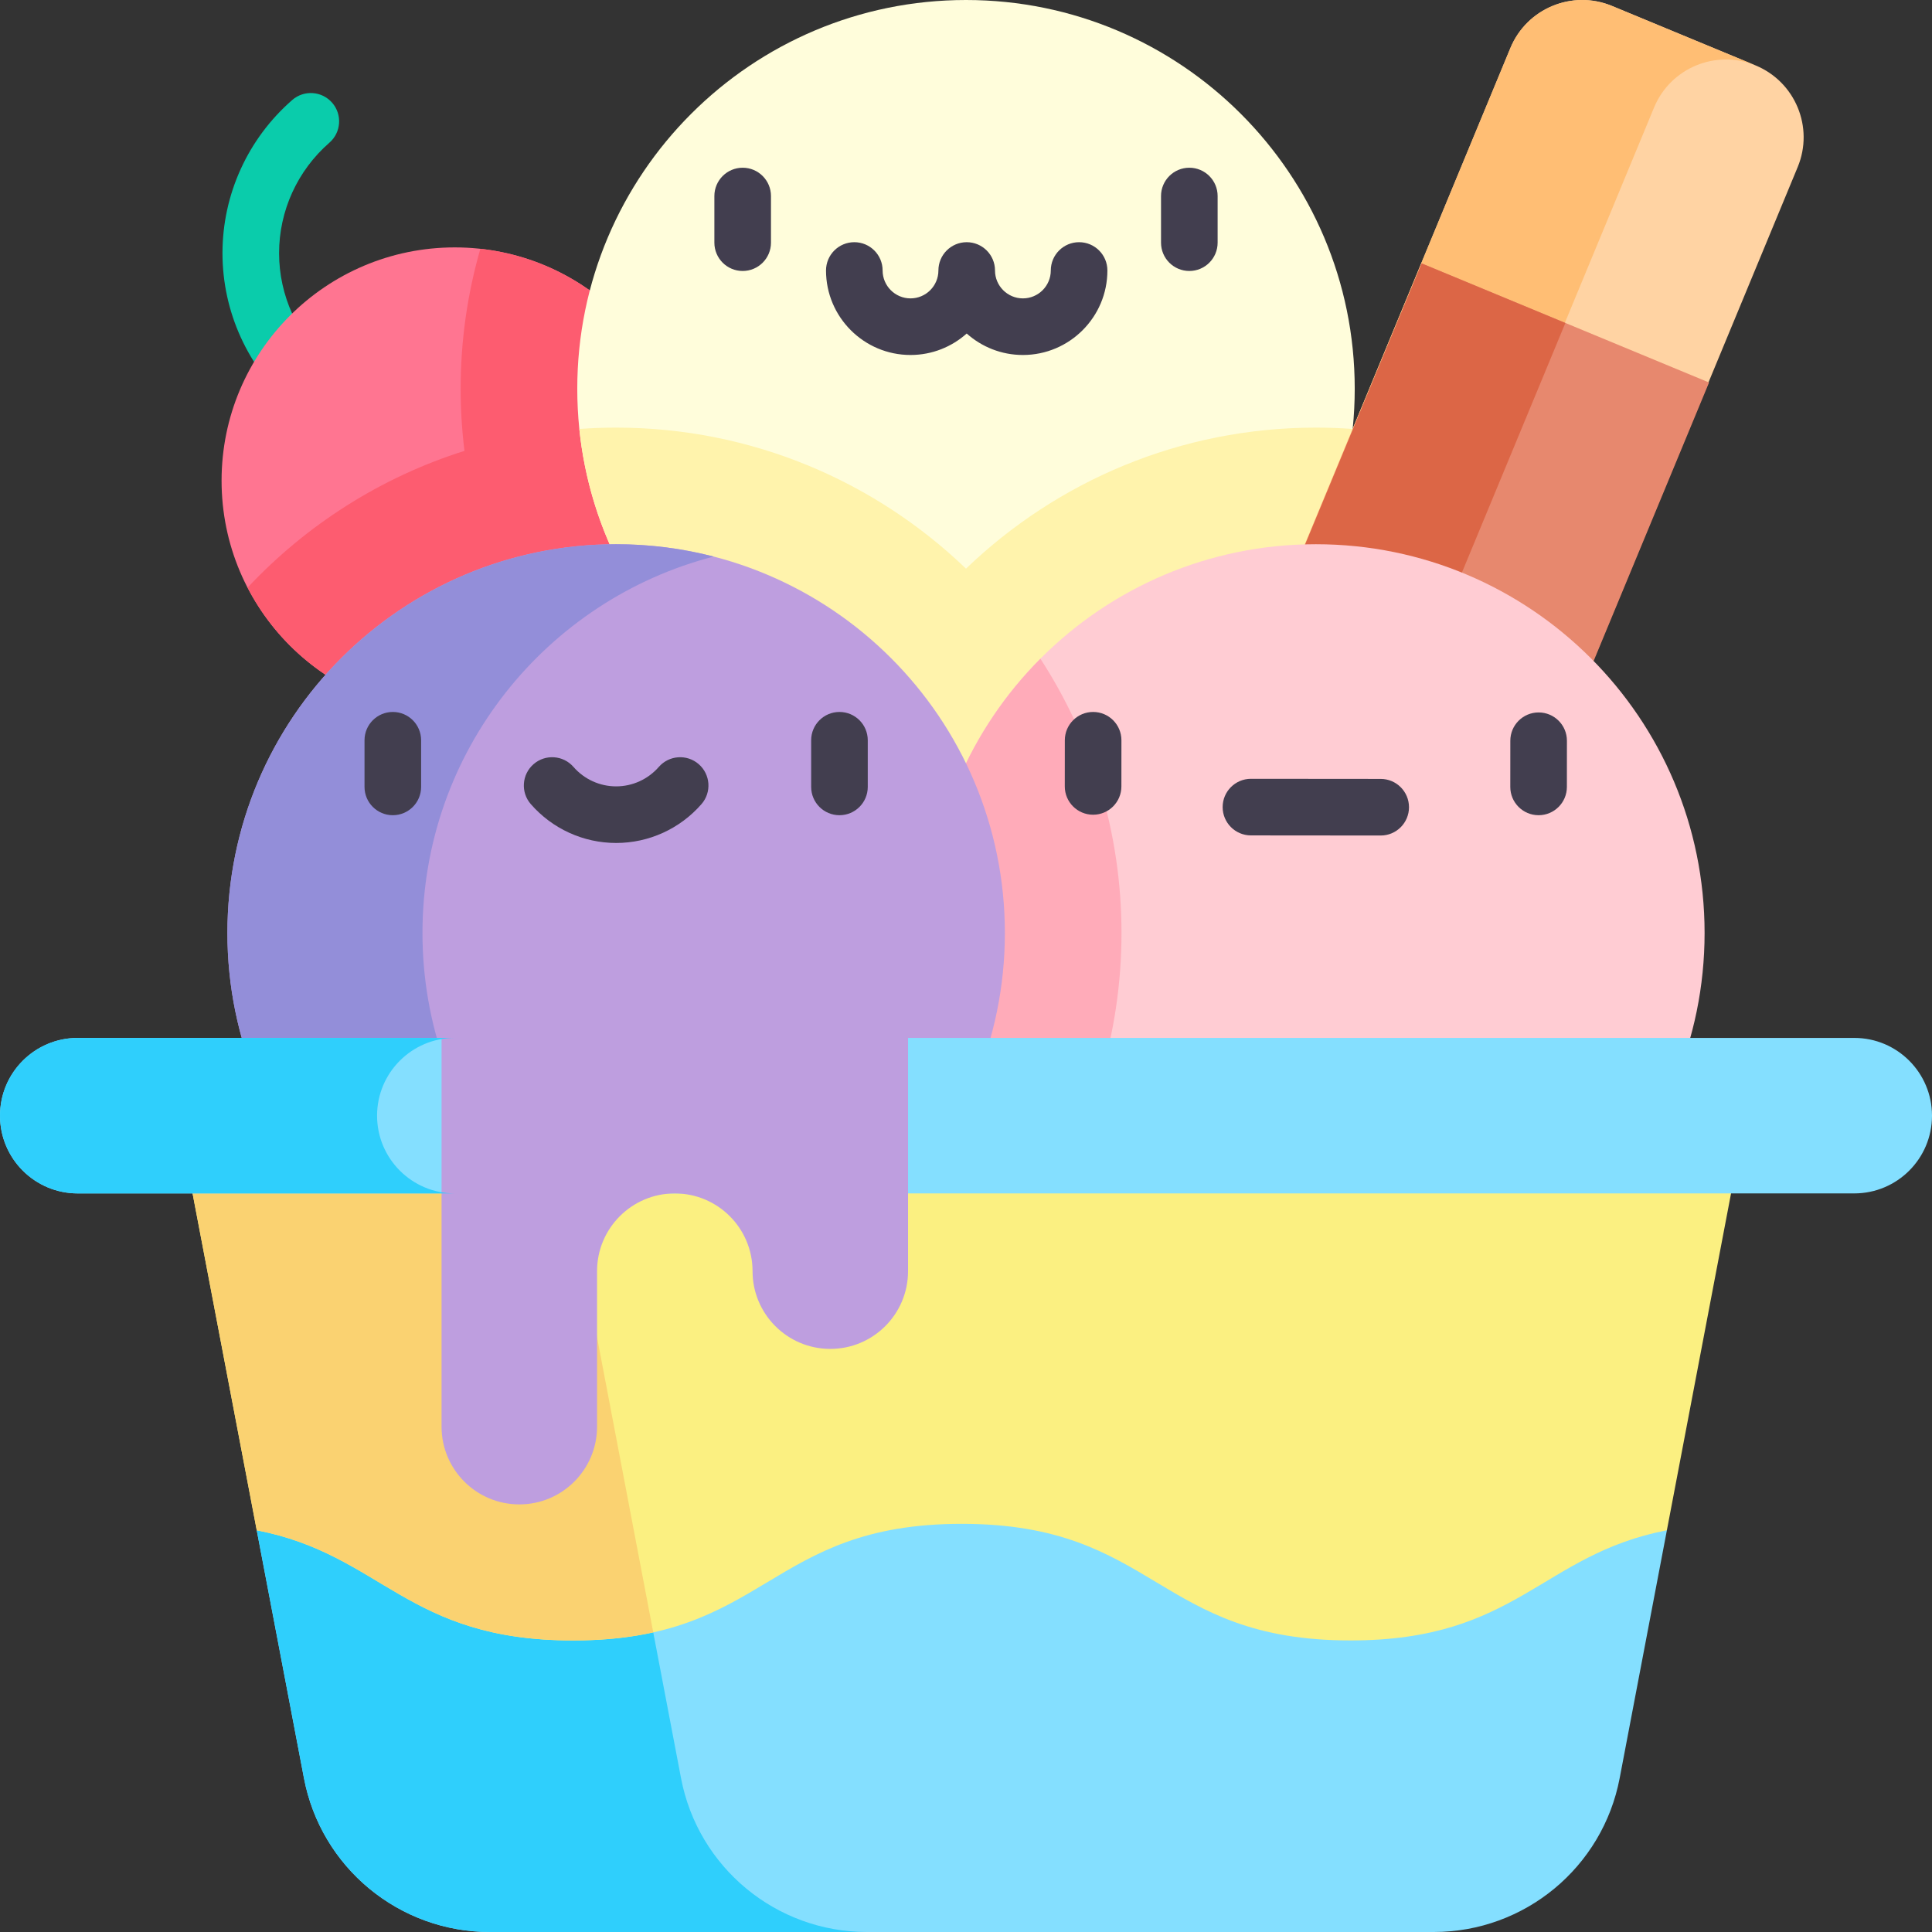 <svg width="512" height="512" viewBox="0 0 512 512" fill="none" xmlns="http://www.w3.org/2000/svg">
<rect x="0" y="0" width="512" height="512" fill="#333333" stroke="none"/>
<g clip-path="url(#clip0)">
<path d="M82.369 109.515C80.621 109.515 78.866 108.908 77.444 107.669C65.696 97.431 58.959 82.639 58.959 67.085C58.959 51.531 65.697 36.739 77.445 26.502C80.567 23.781 85.305 24.106 88.027 27.229C90.748 30.352 90.423 35.089 87.3 37.811C78.822 45.199 73.96 55.87 73.96 67.086C73.96 78.302 78.821 88.972 87.3 96.361C90.423 99.083 90.748 103.82 88.027 106.943C86.543 108.644 84.461 109.515 82.369 109.515V109.515Z" fill="#0ACCAB"/>
<path d="M120.531 189.185C154.668 189.185 182.342 161.511 182.342 127.374C182.342 93.237 154.668 65.563 120.531 65.563C86.394 65.563 58.72 93.237 58.72 127.374C58.72 161.511 86.394 189.185 120.531 189.185Z" fill="#FF7591"/>
<path d="M127.302 65.94C123.903 77.72 122.077 90.159 122.077 103.018C122.077 108.593 122.425 114.087 123.09 119.485C100.887 126.486 81.168 139.132 65.611 155.723C75.889 175.594 96.617 189.184 120.532 189.184C154.669 189.184 182.343 161.51 182.343 127.373C182.342 95.526 158.252 69.313 127.302 65.94V65.94Z" fill="#FD5C70"/>
<path d="M256 206.036C312.895 206.036 359.018 159.913 359.018 103.018C359.018 46.123 312.895 0 256 0C199.105 0 152.982 46.123 152.982 103.018C152.982 159.913 199.105 206.036 256 206.036Z" fill="#FFFDDB"/>
<path d="M196.817 44.45C192.675 44.45 189.317 47.808 189.317 51.95V64.312C189.317 68.454 192.675 71.812 196.817 71.812C200.959 71.812 204.317 68.454 204.317 64.312V51.95C204.317 47.808 200.959 44.45 196.817 44.45V44.45Z" fill="#423E4F"/>
<path d="M315.183 44.45C311.041 44.45 307.683 47.808 307.683 51.95V64.312C307.683 68.454 311.041 71.812 315.183 71.812C319.325 71.812 322.683 68.454 322.683 64.312V51.95C322.683 47.808 319.325 44.45 315.183 44.45V44.45Z" fill="#423E4F"/>
<path d="M285.971 64.183C281.829 64.183 278.471 67.541 278.471 71.683C278.471 75.759 275.155 79.075 271.079 79.075C267.003 79.075 263.687 75.759 263.687 71.683C263.687 67.541 260.329 64.183 256.187 64.183C252.045 64.183 248.687 67.541 248.687 71.683C248.687 75.759 245.371 79.075 241.295 79.075C237.219 79.075 233.903 75.759 233.903 71.683C233.903 67.541 230.545 64.183 226.403 64.183C222.261 64.183 218.903 67.541 218.903 71.683C218.903 84.03 228.948 94.075 241.295 94.075C247.008 94.075 252.226 91.921 256.187 88.386C260.147 91.921 265.365 94.075 271.079 94.075C283.426 94.075 293.471 84.03 293.471 71.683C293.471 67.541 290.113 64.183 285.971 64.183V64.183Z" fill="#423E4F"/>
<path d="M348.716 113.32C312.765 113.32 280.081 127.563 256 150.698C231.919 127.563 199.235 113.32 163.284 113.32C160.003 113.32 156.751 113.444 153.528 113.677C158.862 165.564 202.704 206.036 256 206.036C309.296 206.036 353.138 165.564 358.472 113.677C355.249 113.444 351.997 113.32 348.716 113.32V113.32Z" fill="#FFF3AC"/>
<path d="M307.568 398.048L269.497 382.279C258.984 377.924 253.992 365.872 258.346 355.359L400.271 12.724C404.626 2.211 416.678 -2.781 427.191 1.573L465.262 17.342C475.775 21.697 480.767 33.749 476.413 44.262L334.488 386.898C330.134 397.411 318.081 402.403 307.568 398.048V398.048Z" fill="#FFD3A3"/>
<path d="M296.418 371.128L438.342 28.494C442.697 17.981 454.749 12.989 465.262 17.343L427.191 1.574C416.678 -2.781 404.626 2.212 400.271 12.725L258.347 355.359C253.992 365.872 258.985 377.924 269.498 382.279L307.569 398.048C297.056 393.694 292.063 381.641 296.418 371.128V371.128Z" fill="#FFBE74"/>
<path d="M345.202 145.954L376.767 69.804L452.917 101.368L421.353 177.519L345.202 145.954Z" fill="#E7886E"/>
<path d="M345.198 145.961L376.763 69.811L414.838 85.593L383.273 161.743L345.198 145.961Z" fill="#DC6646"/>
<path d="M348.716 350.261C405.611 350.261 451.734 304.138 451.734 247.243C451.734 190.348 405.611 144.225 348.716 144.225C291.821 144.225 245.698 190.348 245.698 247.243C245.698 304.138 291.821 350.261 348.716 350.261Z" fill="#FFCCD3"/>
<path d="M245.698 247.243C245.698 275.61 257.165 301.297 275.715 319.927C289.304 298.979 297.207 274.018 297.207 247.243C297.207 220.468 289.304 195.506 275.715 174.559C257.165 193.189 245.698 218.876 245.698 247.243V247.243Z" fill="#FFABB9"/>
<path d="M163.284 350.261C220.179 350.261 266.302 304.138 266.302 247.243C266.302 190.348 220.179 144.225 163.284 144.225C106.389 144.225 60.266 190.348 60.266 247.243C60.266 304.138 106.389 350.261 163.284 350.261Z" fill="#BE9EDF"/>
<path d="M111.959 247.243C111.959 199.274 144.745 158.964 189.13 147.495C180.87 145.361 172.21 144.224 163.283 144.224C106.388 144.224 60.265 190.347 60.265 247.242C60.265 304.137 106.388 350.26 163.283 350.26C172.209 350.26 180.87 349.124 189.13 346.989C144.745 335.523 111.959 295.212 111.959 247.243V247.243Z" fill="#938ED9"/>
<path d="M289.681 215.91C289.679 215.91 289.677 215.91 289.675 215.91C285.533 215.907 282.178 212.546 282.181 208.404L282.19 196.17C282.193 192.03 285.55 188.676 289.69 188.676H289.696C293.838 188.679 297.193 192.04 297.19 196.182L297.181 208.416C297.178 212.556 293.821 215.91 289.681 215.91V215.91Z" fill="#423E4F"/>
<path d="M407.742 216.038C407.74 216.038 407.738 216.038 407.736 216.038C403.594 216.035 400.239 212.674 400.242 208.532L400.251 196.298C400.254 192.158 403.611 188.804 407.751 188.804H407.757C411.899 188.807 415.254 192.168 415.251 196.31L415.242 208.544C415.239 212.684 411.882 216.038 407.742 216.038V216.038Z" fill="#423E4F"/>
<path d="M365.899 221.421C365.897 221.421 365.895 221.421 365.893 221.421L331.508 221.391C327.366 221.388 324.011 218.027 324.014 213.885C324.017 209.745 327.375 206.391 331.514 206.391H331.52L365.905 206.421C370.047 206.424 373.402 209.785 373.399 213.927C373.396 218.067 370.038 221.421 365.899 221.421Z" fill="#423E4F"/>
<path d="M104.101 216.038C99.959 216.038 96.601 212.68 96.601 208.538V196.176C96.601 192.034 99.959 188.676 104.101 188.676C108.243 188.676 111.601 192.034 111.601 196.176V208.538C111.601 212.68 108.243 216.038 104.101 216.038Z" fill="#423E4F"/>
<path d="M222.466 216.038C218.324 216.038 214.966 212.68 214.966 208.538V196.176C214.966 192.034 218.324 188.676 222.466 188.676C226.608 188.676 229.966 192.034 229.966 196.176V208.538C229.966 212.68 226.608 216.038 222.466 216.038Z" fill="#423E4F"/>
<path d="M163.284 223.397C154.617 223.397 146.373 219.643 140.669 213.098C137.947 209.975 138.273 205.238 141.395 202.516C144.517 199.794 149.255 200.119 151.977 203.242C154.832 206.518 158.954 208.397 163.284 208.397C167.614 208.397 171.736 206.518 174.592 203.242C177.314 200.12 182.051 199.795 185.174 202.516C188.296 205.238 188.621 209.975 185.9 213.098C180.194 219.643 171.951 223.397 163.284 223.397V223.397Z" fill="#423E4F"/>
<path d="M68.038 405.538L80.552 471.234C85.057 494.887 105.737 512 129.815 512H379.965C404.043 512 424.723 494.887 429.229 471.234L441.743 405.538L256 374.633L68.038 405.538Z" fill="#84DFFF"/>
<path d="M180.479 471.234L164.946 389.684L68.038 405.538L80.552 471.234C85.057 494.887 105.737 512 129.815 512H229.743C205.664 512 184.984 494.887 180.479 471.234V471.234Z" fill="#2FCFFC"/>
<path d="M462.67 295.662H47.109L68.038 405.538C101.404 412.017 107.703 434.736 151.867 434.736C203.375 434.736 203.375 403.831 254.883 403.831C306.394 403.831 306.394 434.736 357.904 434.736C402.072 434.736 408.371 412.016 441.741 405.537L462.67 295.662Z" fill="#FBF081"/>
<path d="M47.109 295.662L68.038 405.538C101.404 412.017 107.703 434.736 151.867 434.736C160.139 434.736 167.078 433.936 173.12 432.598L147.037 295.662H47.109Z" fill="#FAD271"/>
<path d="M0 295.662C0 284.283 9.225 275.058 20.604 275.058H491.397C502.776 275.058 512.001 284.283 512.001 295.662C512.001 307.041 502.776 316.266 491.397 316.266H20.604C9.225 316.266 0 307.041 0 295.662H0Z" fill="#84DFFF"/>
<path d="M117.018 264.757V378.077C117.018 389.456 126.243 398.681 137.622 398.681C149.001 398.681 158.226 389.456 158.226 378.077V336.87C158.226 325.491 167.451 316.266 178.83 316.266C190.209 316.266 199.434 325.491 199.434 336.87C199.434 348.249 208.659 357.474 220.038 357.474C231.417 357.474 240.642 348.249 240.642 336.87V264.757H117.018Z" fill="#BE9EDF"/>
<path d="M99.928 295.662C99.928 284.283 109.153 275.058 120.532 275.058H20.604C9.225 275.058 0 284.283 0 295.662C0 307.041 9.225 316.266 20.604 316.266H120.532C109.152 316.266 99.928 307.041 99.928 295.662Z" fill="#2FCFFC"/>
</g>
<defs>
<clipPath id="clip0">
<rect width="512" height="512" fill="white"/>
</clipPath>
</defs>
</svg>
